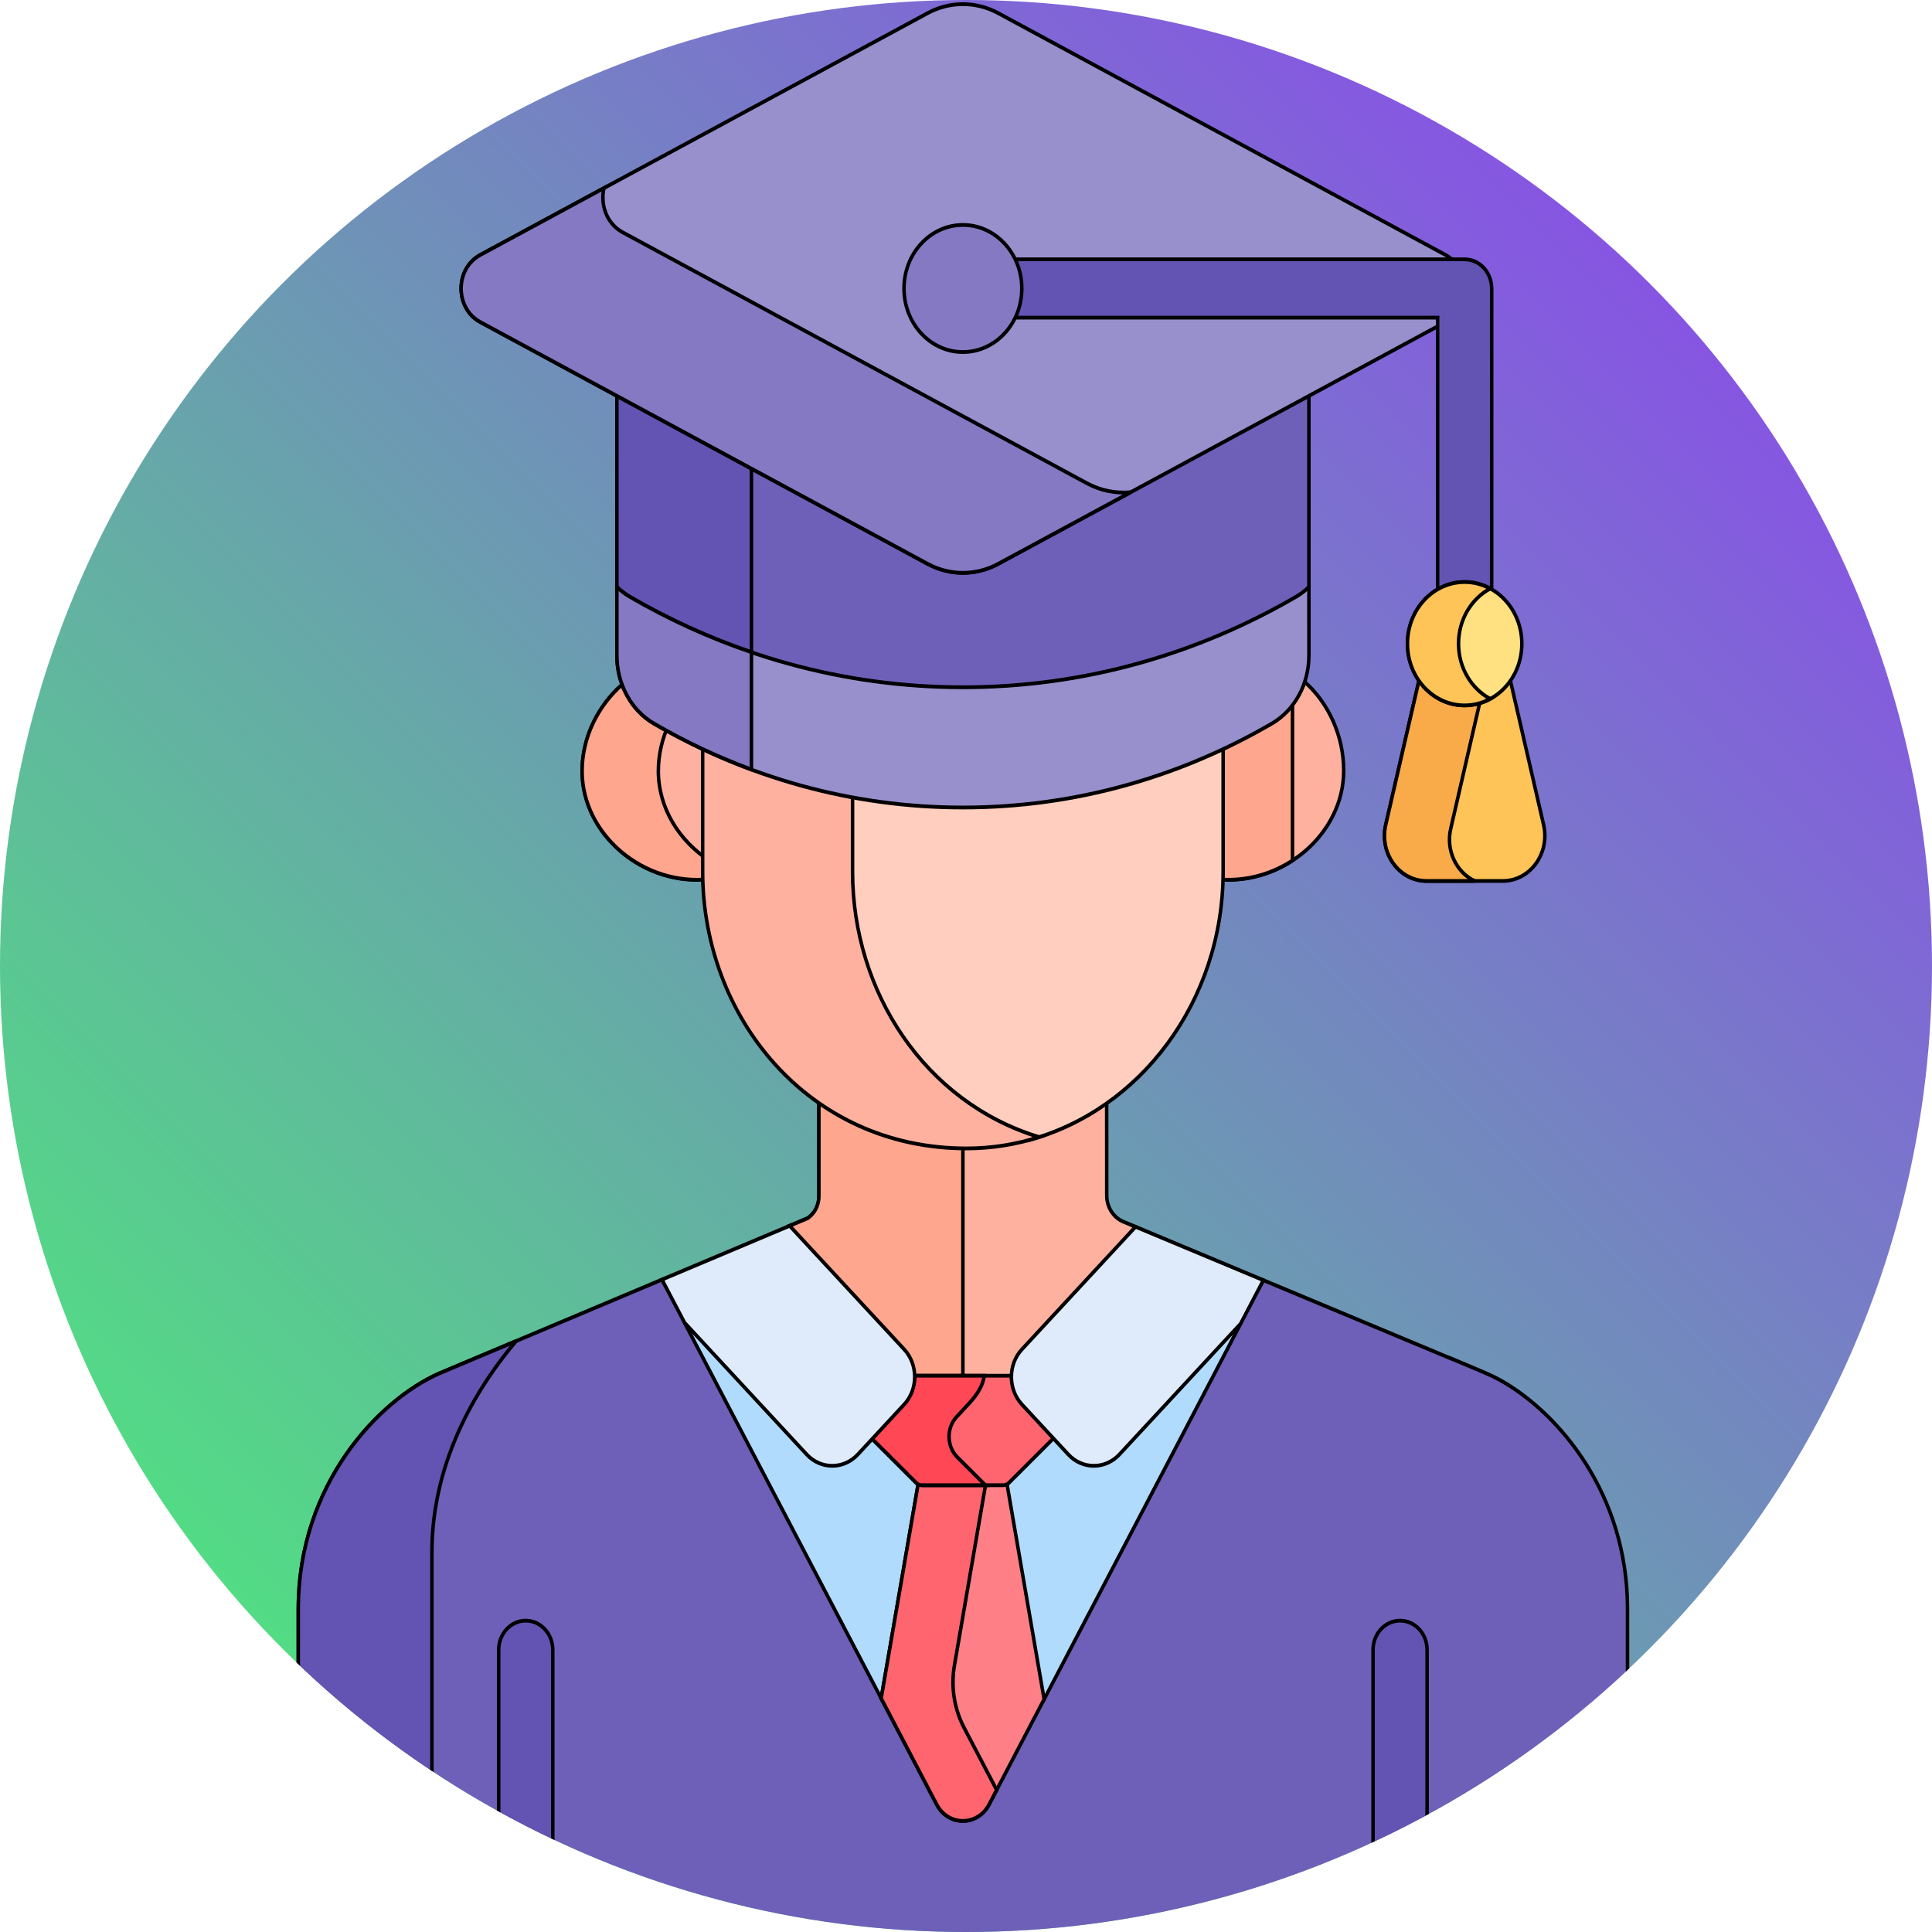 <svg width="512" height="512" xmlns="http://www.w3.org/2000/svg">
    <!-- Created with Method Draw - http://github.com/duopixel/Method-Draw/ -->
    <clipPath id="clipCircle">
        <circle r="256" cx="256" cy="256"/>
    </clipPath>
    <defs>
        <linearGradient y2="0" x2="1" y1="1" x1="0" id="svg_1">
            <stop offset="0" stop-opacity="0.996" stop-color="#47f870"/>
            <stop offset="1" stop-opacity="0.996" stop-color="#9138f6"/>
        </linearGradient>
    </defs>
    <g>
        <title>background</title>
        <rect fill="url(#svg_1)" clip-path="url(#clipCircle)" id="canvas_background" height="514" width="514" y="-1"
              x="-1"/>
        <g display="none" overflow="visible" y="0" x="0" height="100%" width="100%" id="canvasGrid">
            <rect fill="url(#gridpattern)" stroke-width="0" y="0" x="0" height="100%" width="100%"/>
        </g>
    </g>
    <g>
        <title>Layer 1</title>
        <g stroke="null" clip-path="url(#clipCircle)" id="svg_43">
            <g stroke="null"
               transform="matrix(0.927,0,0,1,-1568.272,-2477.817) "
               id="svg_6">
                <path stroke="null" id="svg_7" fill="#ffb1a0"
                      d="m2064.751,2658.522c-1.65,4.648 -4.917,6.577 -9.38,8.983c-4.532,2.444 -11.244,4.692 -15.99,6.763l0,34.558c0,0.653 -0.032,1.298 -0.049,1.946c18.873,2.007 36.572,-11.814 36.572,-28.711c-0.001,-9.155 -4.277,-17.886 -11.153,-23.539z"/>
                <path stroke="null" id="svg_8" fill="#ffa68e"
                      d="m2061.268,2663.715c-1.609,1.429 -3.592,2.547 -5.897,3.79c-4.532,2.444 -11.244,4.692 -15.991,6.763l0,34.558c0,0.653 -0.032,1.298 -0.049,1.946c7.93,0.843 15.647,-1.115 21.937,-4.916l0,-42.141z"/>
                <path stroke="null" id="svg_9" fill="#ffb1a0"
                      d="m1894.708,2674.268c-4.747,-2.07 -11.458,-4.319 -15.99,-6.763c-4.228,-2.28 -7.38,-3.921 -9.104,-8.255c-6.789,5.517 -11.428,13.894 -11.428,22.909c0,16.852 17.679,30.676 36.57,28.602c-0.017,-0.645 -0.047,-1.288 -0.047,-1.935l0,-34.558l-0.001,0z"/>
                <path stroke="null" id="svg_10" fill="#ffa68e"
                      d="m1894.708,2705.963c-8.731,-5.219 -14.726,-13.995 -14.726,-23.803c0,-4.444 1.132,-8.731 3.088,-12.599c-1.562,-0.67 -3.052,-1.353 -4.353,-2.055c-4.227,-2.28 -7.38,-3.921 -9.103,-8.255c-6.789,5.517 -11.428,13.894 -11.428,22.909c0,16.852 17.679,30.676 36.57,28.602c-0.017,-0.645 -0.047,-1.288 -0.047,-1.935l0,-2.864l-0.001,0z"/>
                <path stroke="null" id="svg_11" fill="#6e60b8"
                      d="m2120.79,2843.645c-3.06,-1.557 -4.35,-1.976 -14.385,-5.895l0,0.034c-12.545,-4.859 -34.152,-13.227 -53.458,-20.703l-78.407,131.711c-3.294,5.836 -11.699,5.837 -14.994,0.001l-78.529,-131.873l-63.753,24.899c-17.194,7.076 -40.217,29.341 -40.217,62.38l0,73.214c0,7.458 6.046,13.504 13.504,13.504l352.988,0c7.458,0 13.504,-6.046 13.504,-13.504l0,-73.214c-0.002,-30.556 -19.691,-51.922 -36.253,-60.554z"/>
                <path stroke="null" id="svg_12" fill="#b1dbfc"
                      d="m1990.108,2928.42l56.336,-99.816l-34.656,32.596c-4.019,4.02 -10.597,4.02 -14.616,0l-13.246,-11.184c-2.088,-2.088 -3.081,-4.866 -3,-7.617l-27.677,0c0.081,2.751 -0.912,5.529 -3,7.617l-13.245,10.154c-4.019,4.02 -10.597,4.02 -14.616,0l-34.926,-31.835l56.509,100.085l46.137,0z"/>
                <path stroke="null" id="svg_13" fill="#ffb1a0"
                      d="m1985.986,2837.46l30.413,-34.534c-1.82,-0.705 -3.034,-1.175 -3.484,-1.349c-2.85,-1.102 -4.744,-3.844 -4.752,-6.916l-0.02,-27.532c-26.14,17.105 -59.216,14.794 -82.262,-0.11l0,27.597c0,3.063 -1.473,4.868 -3.168,6.019l-5.198,2.03l30.674,34.795c1.932,1.932 2.925,4.454 3,7l31.797,0c0.076,-2.546 1.069,-5.068 3,-7z"/>
                <path stroke="null" id="svg_14" fill="#ffa68e"
                      d="m1967.044,2779.081c-14.834,-0.084 -29.323,-4.405 -41.163,-12.062l0,27.597c0,3.063 -1.473,4.868 -3.168,6.019l-5.198,2.03l30.674,34.795c1.932,1.932 2.925,4.454 3,7l15.855,0l0,-65.379z"/>
                <path stroke="null" id="svg_15" fill="#ff7f87"
                      d="m1979.521,2870.386l-25.136,0l-10.704,57.518l15.865,28.1c3.295,5.836 11.7,5.835 14.994,-0.001l15.729,-27.868l-10.748,-57.749z"/>
                <path stroke="null" id="svg_16" fill="#ff656f"
                      d="m1967.377,2935.663c-2.829,-5.012 -3.803,-10.86 -2.75,-16.518l9.074,-48.759l-19.316,0l-10.704,57.518l15.865,28.099c3.295,5.836 11.7,5.835 14.994,-0.001l2.16,-3.827l-9.323,-16.512z"/>
                <path stroke="null" id="svg_17" fill="#ff656f"
                      d="m1984.956,2850.016c-2.088,-2.088 -4.111,-4.866 -4.03,-7.617l-27.677,0c0.081,2.751 -1.942,5.529 -4.03,7.617l-8.633,8.632l13.102,12.124c0.447,0.414 1.034,0.644 1.644,0.644l23.239,0c0.61,0 1.197,-0.23 1.645,-0.645l13.237,-12.258l-8.497,-8.497z"/>
                <path stroke="null" id="svg_18" fill="#ff4756"
                      d="m1965.469,2863.995c-3.095,-2.864 -3.19,-7.727 -0.208,-10.709l3.664,-3.664c1.998,-1.997 3.922,-4.592 4.209,-7.223l-19.884,0c0.081,2.751 -1.942,5.529 -4.03,7.617l-8.633,8.632l13.102,12.124c0.447,0.414 1.034,0.644 1.644,0.644l18.156,0l-8.02,-7.421z"/>
                <path stroke="null" id="svg_19" fill="#dfebfa"
                      d="m1917.515,2802.665l-36.498,14.254l6.445,11.415l34.926,34.926c4.02,4.02 10.597,4.02 14.616,0l13.245,-13.245c4.02,-4.019 4.02,-10.597 0,-14.617l-32.734,-32.733z"/>
                <path stroke="null" id="svg_20" fill="#dfebfa"
                      d="m2016.4,2802.926l-32.474,32.473c-4.02,4.02 -4.02,10.597 0,14.617l13.245,13.245c4.02,4.02 10.597,4.02 14.616,0l34.656,-34.656l6.504,-11.524c-15.806,-6.122 -30.068,-11.646 -36.547,-14.155z"/>
                <path stroke="null" id="svg_21" fill="#ffcebe"
                      d="m1967.044,2688.722c-11.089,0 -21.945,-0.986 -32.497,-2.849l0,23.589c0,31.19 19.552,60.195 51.017,70.582c32.034,-7.855 55.877,-36.798 55.877,-71.218l0,-35.588c-22.792,9.943 -47.94,15.484 -74.397,15.484z"/>
                <g stroke="null" id="svg_22">
                    <path stroke="null" id="svg_23" fill="#ffb1a0"
                          d="m1935.501,2708.826l0,-22.79c-14.967,-2.562 -29.327,-6.898 -42.853,-12.798l0,35.588c0,38.328 30.031,73.335 75.458,73.335c7.201,0 14.156,-1.061 20.735,-3.004c-32.793,-9.237 -53.34,-38.638 -53.34,-70.331z"/>
                </g>
                <path stroke="null" id="svg_24" fill="#6353b2"
                      d="m2099.747,2990.916l0,-75.886c0,-4.267 -3.459,-7.726 -7.726,-7.726s-7.726,3.459 -7.726,7.726l0,75.886l15.452,0z"/>
                <path stroke="null" id="svg_25" fill="#6353b2"
                      d="m1849.794,2990.916l0,-75.886c0,-4.267 -3.459,-7.726 -7.726,-7.726s-7.726,3.459 -7.726,7.726l0,75.886l15.452,0z"/>
                <path stroke="null" id="svg_26" fill="#6e60b8"
                      d="m1977.137,2620.028c-6.352,3.183 -13.834,3.183 -20.186,0l-88.826,-44.505l0,59.929c1.126,0.958 2.323,1.843 3.654,2.561c28.357,15.291 60.788,23.994 95.264,23.994s66.907,-8.703 95.264,-23.994c1.331,-0.718 2.529,-1.603 3.654,-2.561l0,-59.93l-88.824,44.506z"/>
                <path stroke="null" id="svg_27" fill="#6353b2"
                      d="m1906.596,2594.798l-38.47,-19.275l0,59.929c1.126,0.958 2.323,1.843 3.654,2.561c11.027,5.946 22.676,10.881 34.816,14.71l0,-57.925z"/>
                <path stroke="null" id="svg_28" fill="#9790cc"
                      d="m2062.308,2635.953c-28.357,15.291 -60.787,23.993 -95.264,23.993s-66.907,-8.702 -95.264,-23.994c-1.332,-0.718 -2.529,-1.603 -3.655,-2.561l0,18.12c0,7.492 3.997,14.499 10.592,18.055c26.293,14.177 56.36,22.246 88.327,22.246s62.034,-8.069 88.327,-22.246c6.595,-3.556 10.592,-10.563 10.592,-18.055l0,-18.12c-1.126,0.959 -2.323,1.844 -3.655,2.562z"/>
                <path stroke="null" id="svg_29" fill="#8479c2"
                      d="m1906.596,2650.663c-12.139,-3.829 -23.789,-8.764 -34.816,-14.71c-1.332,-0.718 -2.529,-1.603 -3.654,-2.561l0,18.12c0,7.492 3.997,14.499 10.592,18.055c8.883,4.79 18.206,8.863 27.879,12.183l0,-31.087l-0.001,0z"/>
                <path stroke="null" id="svg_30" fill="#6353b2"
                      d="m1815.247,2889.23c0,-25.254 14.049,-45.082 24.085,-56.03l-22.068,8.619c-17.194,7.076 -40.217,29.341 -40.217,62.38l0,73.214c0,7.458 6.046,13.504 13.504,13.504l24.697,0c-0.001,-35.851 -0.001,-80.23 -0.001,-101.687z"/>
                <path stroke="null" id="svg_31" fill="#9790cc"
                      d="m2104.988,2545.361l-127.851,-64.058c-6.352,-3.183 -13.834,-3.183 -20.186,0l-127.851,64.058c-7.335,3.675 -7.335,14.144 0,17.819l127.851,64.058c6.352,3.183 13.834,3.183 20.186,0l127.851,-64.058c7.335,-3.675 7.335,-14.143 0,-17.819z"/>
                <path stroke="null" id="svg_32" fill="#8479c2"
                      d="m2002.488,2605.879l-132.66,-66.467c-4.681,-2.346 -6.471,-7.356 -5.394,-11.754l-35.334,17.704c-7.335,3.675 -7.335,14.144 0,17.819l127.851,64.058c6.352,3.183 13.834,3.183 20.186,0l37.889,-18.984c-4.265,0.378 -8.61,-0.407 -12.538,-2.376z"/>
                <g stroke="null" id="svg_33">
                    <path stroke="null" id="svg_34" fill="#6353b2"
                          d="m2110.489,2651.473c-4.267,0 -7.726,-3.459 -7.726,-7.726l0,-81.75l-122.491,0c-4.267,0 -7.726,-3.459 -7.726,-7.726s3.459,-7.726 7.726,-7.726l130.217,0c4.267,0 7.726,3.459 7.726,7.726l0,89.475c0.001,4.267 -3.459,7.727 -7.726,7.727z"/>
                </g>
                <g stroke="null" id="svg_35">
                    <g stroke="null" id="svg_36">
                        <path stroke="null" id="svg_37" fill="#fec458"
                              d="m2133.012,2696.227l-9.856,-39.663c-2.996,3.71 -7.526,6.131 -12.666,6.131s-9.67,-2.421 -12.666,-6.13l-9.856,39.663c-1.996,7.612 3.747,15.053 11.615,15.053l21.814,0c7.868,-0.001 13.61,-7.442 11.615,-15.054z"/>
                    </g>
                </g>
                <g stroke="null" id="svg_38">
                    <path stroke="null" id="svg_39" fill="#f9ab49"
                          d="m2106.545,2697.258l8.78,-35.332c-1.527,0.485 -3.144,0.77 -4.836,0.77c-5.14,0 -9.67,-2.421 -12.666,-6.13l-9.856,39.663c-1.995,7.612 3.747,15.053 11.615,15.053l13.741,0c-5.183,-2.288 -8.332,-8.096 -6.778,-14.024z"/>
                </g>
                <circle stroke="null" id="svg_40" r="16.841" fill="#8479c2" cy="2554.271" cx="1967.044"/>
                <circle stroke="null" id="svg_41" r="16.347" fill="#ffe181" cy="2648.409" cx="2110.489"/>
                <path stroke="null" id="svg_42" fill="#fec458"
                      d="m2108.737,2648.408c0,-6.402 3.689,-11.929 9.049,-14.612c-2.199,-1.1 -4.671,-1.735 -7.297,-1.735c-9.028,0 -16.347,7.318 -16.347,16.346s7.319,16.346 16.347,16.346c2.626,0 5.098,-0.634 7.297,-1.734c-5.36,-2.681 -9.049,-8.209 -9.049,-14.611z"/>
            </g>
        </g>
    </g>
</svg>